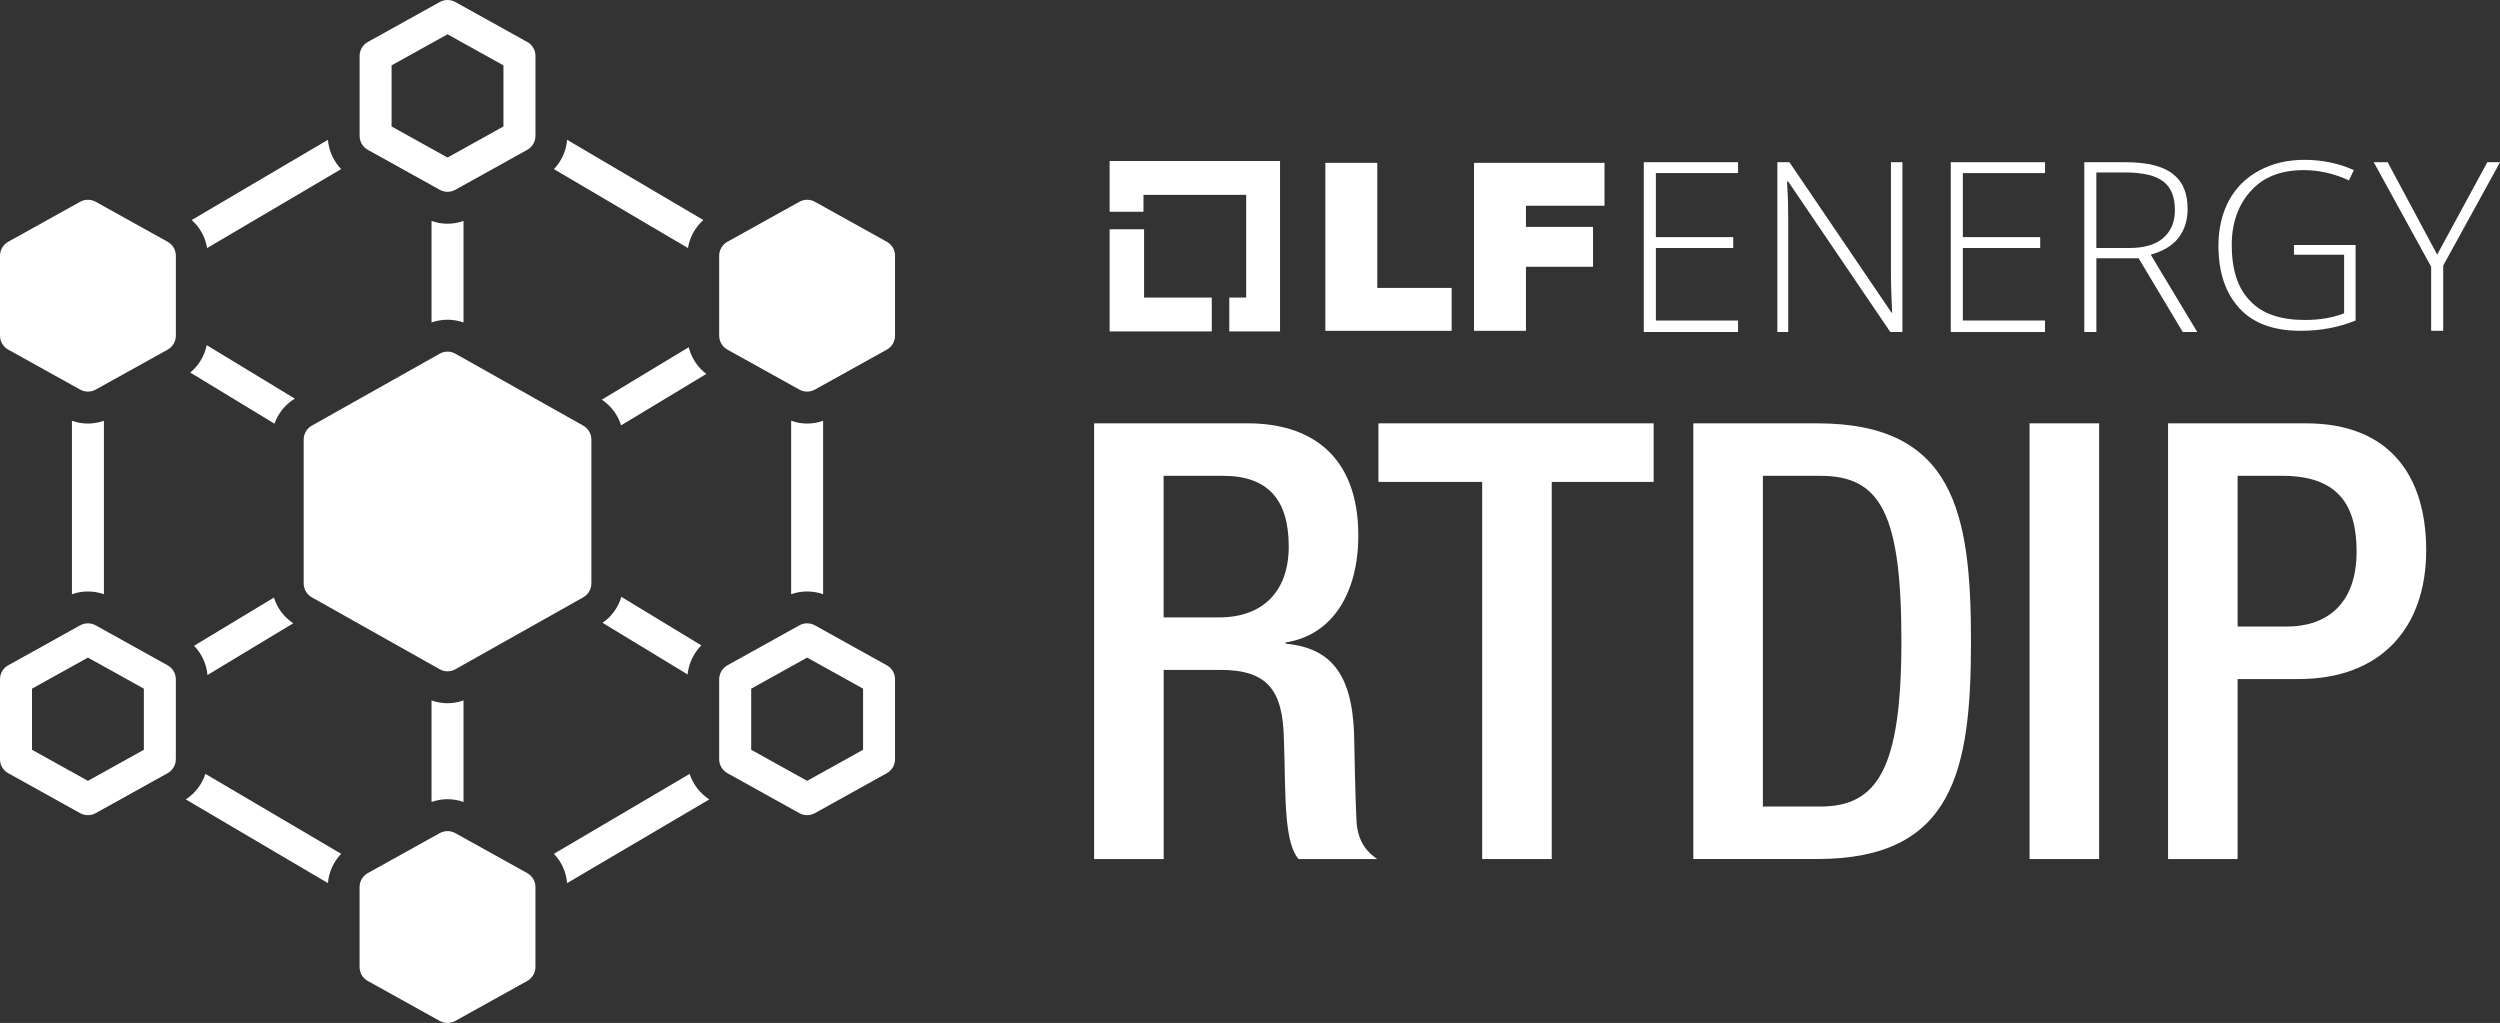 <?xml version="1.0" encoding="UTF-8"?><svg id="Layer_1" xmlns="http://www.w3.org/2000/svg" viewBox="0 0 917.18 375.28"><rect x="0" y="0" width="917.18" height="375.28" fill="#333333" stroke="none"/><defs><style>.cls-1{fill:#fff;}</style></defs><g><polygon class="cls-1" points="419.73 109.17 419.73 84.12 407.09 84.12 407.09 121.59 444.56 121.59 444.56 109.17 419.73 109.17"/><polygon class="cls-1" points="469.61 59.07 407.09 59.07 407.09 77.69 419.51 77.69 419.51 71.49 457.19 71.49 457.19 109.17 450.99 109.17 450.99 121.59 469.61 121.59 469.61 59.07"/><g><path class="cls-1" d="M486.23,59.74h19.06v45.89h27.27v15.74h-46.33V59.74h0Z"/><path class="cls-1" d="M540.77,59.74h47.88v15.74h-28.82v7.76h24.61v14.63h-24.61v23.5h-19.06V59.74Z"/></g><path class="cls-1" d="M637.64,121.81h-34.58V59.51h34.58v3.99h-30.15v23.5h28.38v3.99h-28.38v26.6h30.15v4.21Z"/><path class="cls-1" d="M697.94,121.81h-4.43l-37.46-55.2h-.44c.44,6.65,.44,11.53,.44,14.85v40.35h-3.99V59.51h4.43l37.46,55.2h.22c-.22-5.1-.44-9.98-.44-14.63V59.51h4.21v62.29h0Z"/><path class="cls-1" d="M750.26,121.81h-34.58V59.51h34.58v3.99h-30.15v23.5h28.38v3.99h-28.38v26.6h30.15v4.21Z"/><path class="cls-1" d="M769.1,94.76v27.05h-4.43V59.51h15.07c7.76,0,13.52,1.33,17.29,4.21,3.77,2.88,5.54,7.09,5.54,12.86,0,4.21-1.11,7.76-3.33,10.64-2.22,2.88-5.54,4.88-10.2,6.21l17.07,28.38h-5.32l-16.18-27.05h-15.52Zm0-3.77h11.97c5.32,0,9.53-1.11,12.41-3.55,2.88-2.44,4.43-5.76,4.43-10.42s-1.33-8.2-4.21-10.42c-2.88-2.22-7.54-3.33-14.19-3.33h-10.42v27.71Z"/><path class="cls-1" d="M841.37,89.88h22.83v27.71c-5.99,2.44-12.64,3.77-20.17,3.77-9.75,0-17.29-2.66-22.39-8.2-5.1-5.54-7.76-13.08-7.76-23.05,0-6.21,1.33-11.75,3.77-16.4,2.66-4.88,6.21-8.42,11.08-11.08,4.88-2.66,10.42-3.99,16.63-3.99,6.65,0,12.86,1.33,18.18,3.77l-1.77,3.77c-5.32-2.44-10.86-3.77-16.63-3.77-8.2,0-14.63,2.44-19.29,7.54-4.66,5.1-7.09,11.75-7.09,19.95,0,9.09,2.22,15.96,6.87,20.62,4.43,4.66,11.08,6.87,19.95,6.87,5.76,0,10.42-.89,14.41-2.44v-21.5h-18.4v-3.55h-.22Z"/><path class="cls-1" d="M894.13,93.43l18.4-33.92h4.66l-20.84,37.91v23.94h-4.43v-23.5l-21.06-38.35h5.1l18.18,33.92Z"/></g><g><path class="cls-1" d="M401.39,155.31h56.42c22.39,0,40.52,11.19,40.52,41.19,0,20.6-9.18,36.49-26.64,39.18v.45c15.9,1.57,24.18,10.3,25.07,32.69,.22,10.3,.45,22.84,.9,32.46,.45,7.84,4.25,11.64,7.61,13.88h-28.88c-2.46-2.91-3.58-7.84-4.25-14.1-.9-9.63-.67-18.58-1.12-30.22-.45-17.46-5.82-25.07-23.28-25.07h-20.82v69.4h-25.52V155.31Zm45.89,71.19c16.34,0,25.52-9.85,25.52-25.97,0-17.01-7.39-25.97-24.18-25.97h-21.72v51.94h20.37Z"/><path class="cls-1" d="M543.77,176.8h-38.06v-21.49h100.97v21.49h-37.39v138.36h-25.52V176.8Z"/><path class="cls-1" d="M621.23,155.31h45.45c50.15,0,56.42,32.69,56.42,79.92s-6.27,79.92-56.42,79.92h-45.45V155.31Zm25.52,140.59h21.04c21.04,0,29.78-13.88,29.78-60.67s-7.61-60.67-29.78-60.67h-21.04v121.34Z"/><path class="cls-1" d="M744.59,155.31h25.52v159.85h-25.52V155.31Z"/><path class="cls-1" d="M795.4,155.31h50.6c30.67,0,44.1,19.25,44.1,46.57,0,28.66-16.79,47.24-46.79,47.24h-22.39v66.04h-25.52V155.31Zm25.52,74.55h18.13c13.66,0,25.52-7.39,25.52-27.54,0-17.24-6.94-27.76-27.31-27.76h-16.34v55.3Z"/></g><path class="cls-1" d="M134.95,54.97l26.39,14.66c1.77,.98,3.92,.98,5.7,0l26.39-14.66c1.86-1.03,3.02-3,3.02-5.13V20.52c0-2.13-1.15-4.09-3.02-5.13L167.04,.74c-1.77-.98-3.92-.98-5.7,0l-26.39,14.66c-1.86,1.03-3.02,3-3.02,5.13v29.32c0,2.13,1.15,4.09,3.02,5.13Zm8.71-30.99l20.52-11.4,20.52,11.4v22.42l-20.52,11.4-20.52-11.4V23.97Z"/><path class="cls-1" d="M193.42,320.31l-26.39-14.66c-1.77-.98-3.92-.98-5.7,0l-26.39,14.66c-1.86,1.03-3.02,3-3.02,5.13v29.32c0,2.13,1.15,4.09,3.02,5.13l26.39,14.66c1.77,.98,3.92,.98,5.7,0l26.39-14.66c1.86-1.03,3.02-3,3.02-5.13v-29.32c0-2.13-1.15-4.09-3.02-5.13Z"/><path class="cls-1" d="M61.49,244.08l-26.39-14.66c-1.77-.98-3.92-.98-5.7,0l-26.39,14.66c-1.86,1.03-3.02,3-3.02,5.13v29.32c0,2.13,1.15,4.09,3.02,5.13l26.39,14.66c1.77,.98,3.92,.98,5.7,0l26.39-14.66c1.86-1.03,3.02-3,3.02-5.13v-29.32c0-2.13-1.15-4.09-3.02-5.13Zm-8.71,30.99l-20.52,11.4-20.52-11.4v-22.42l20.52-11.4,20.52,11.4v22.42Z"/><path class="cls-1" d="M325.35,244.08l-26.39-14.66c-1.77-.98-3.92-.98-5.7,0l-26.39,14.66c-1.86,1.03-3.02,3-3.02,5.13v29.32c0,2.13,1.15,4.09,3.02,5.13l26.39,14.66c1.77,.98,3.92,.98,5.7,0l26.39-14.66c1.86-1.03,3.02-3,3.02-5.13v-29.32c0-2.13-1.15-4.09-3.02-5.13Zm-8.71,30.99l-20.52,11.4-20.52-11.4v-22.42l20.52-11.4,20.52,11.4v22.42Z"/><path class="cls-1" d="M125.16,62.04c-2.81-2.92-4.52-6.72-4.85-10.75l-49.98,29.43c3.01,2.68,5.01,6.31,5.65,10.28l49.18-28.96Z"/><path class="cls-1" d="M61.49,88.69l-26.39-14.66c-1.77-.98-3.92-.98-5.7,0L3.02,88.69c-1.86,1.03-3.02,3-3.02,5.13v29.32c0,2.13,1.15,4.09,3.02,5.13l26.39,14.66c1.77,.98,3.92,.98,5.7,0l26.39-14.66c1.86-1.03,3.02-3,3.02-5.13v-29.32c0-2.13-1.15-4.09-3.02-5.13Z"/><path class="cls-1" d="M325.35,88.69l-26.39-14.66c-1.77-.98-3.92-.98-5.7,0l-26.39,14.66c-1.86,1.03-3.02,3-3.02,5.13v29.32c0,2.13,1.15,4.09,3.02,5.13l26.39,14.66c1.77,.98,3.92,.98,5.7,0l26.39-14.66c1.86-1.03,3.02-3,3.02-5.13v-29.32c0-2.13-1.15-4.09-3.02-5.13Z"/><path class="cls-1" d="M216.96,214.03v-52.77c0-2.12-1.14-4.07-2.99-5.11l-46.91-26.39c-1.79-1-3.96-1-5.75,0l-46.91,26.39c-1.85,1.04-2.99,2.99-2.99,5.11v52.77c0,2.12,1.14,4.07,2.99,5.11l46.91,26.39c1.79,1.01,3.96,1.01,5.75,0l46.91-26.39c1.85-1.04,2.99-2.99,2.99-5.11Z"/><path class="cls-1" d="M258.04,80.72l-49.98-29.43c-.33,4.04-2.04,7.83-4.85,10.75l49.18,28.96h0c.65-3.98,2.65-7.61,5.65-10.29h0Z"/><path class="cls-1" d="M301.98,218v-63.64c-3.79,1.38-7.94,1.38-11.73,0v63.64c3.79-1.34,7.93-1.34,11.73,0Z"/><path class="cls-1" d="M253.02,283.91l-49.81,29.33c2.81,2.92,4.52,6.72,4.85,10.75l52.16-30.71c-3.41-2.2-5.96-5.51-7.2-9.37h0Z"/><path class="cls-1" d="M68.15,293.28l52.16,30.71c.33-4.04,2.04-7.83,4.85-10.75l-49.81-29.33c-1.24,3.86-3.79,7.17-7.2,9.37h0Z"/><path class="cls-1" d="M38.12,218v-63.64c-3.79,1.38-7.94,1.38-11.73,0v63.64c3.79-1.34,7.93-1.34,11.73,0Z"/><path class="cls-1" d="M170.05,118.31v-37.26c-3.79,1.38-7.94,1.38-11.73,0v37.26c3.79-1.35,7.93-1.35,11.73,0Z"/><path class="cls-1" d="M158.32,256.96v37.26h0c3.79-1.35,7.93-1.35,11.73,0v-37.26c-3.79,1.38-7.94,1.38-11.73,0h0Z"/><path class="cls-1" d="M100.5,219.23l-29.31,17.69c2.83,2.9,4.57,6.69,4.93,10.72l31.45-18.98c-3.37-2.23-5.87-5.56-7.07-9.43h0Z"/><path class="cls-1" d="M252.68,127.38l-31.89,19.25c3.37,2.23,5.87,5.56,7.07,9.42l31.27-18.87h0c-3.21-2.43-5.49-5.89-6.46-9.8h0Z"/><path class="cls-1" d="M108.15,146.24l-32.31-19.61h0c-.8,3.94-2.93,7.49-6.04,10.05l30.91,18.76h0c1.34-3.84,3.97-7.09,7.44-9.2h0Z"/><path class="cls-1" d="M221.05,228.49l31.21,18.95h0c.4-4.03,2.18-7.8,5.04-10.66l-29.34-17.81c-1.14,3.87-3.58,7.24-6.91,9.52h0Z"/></svg>
